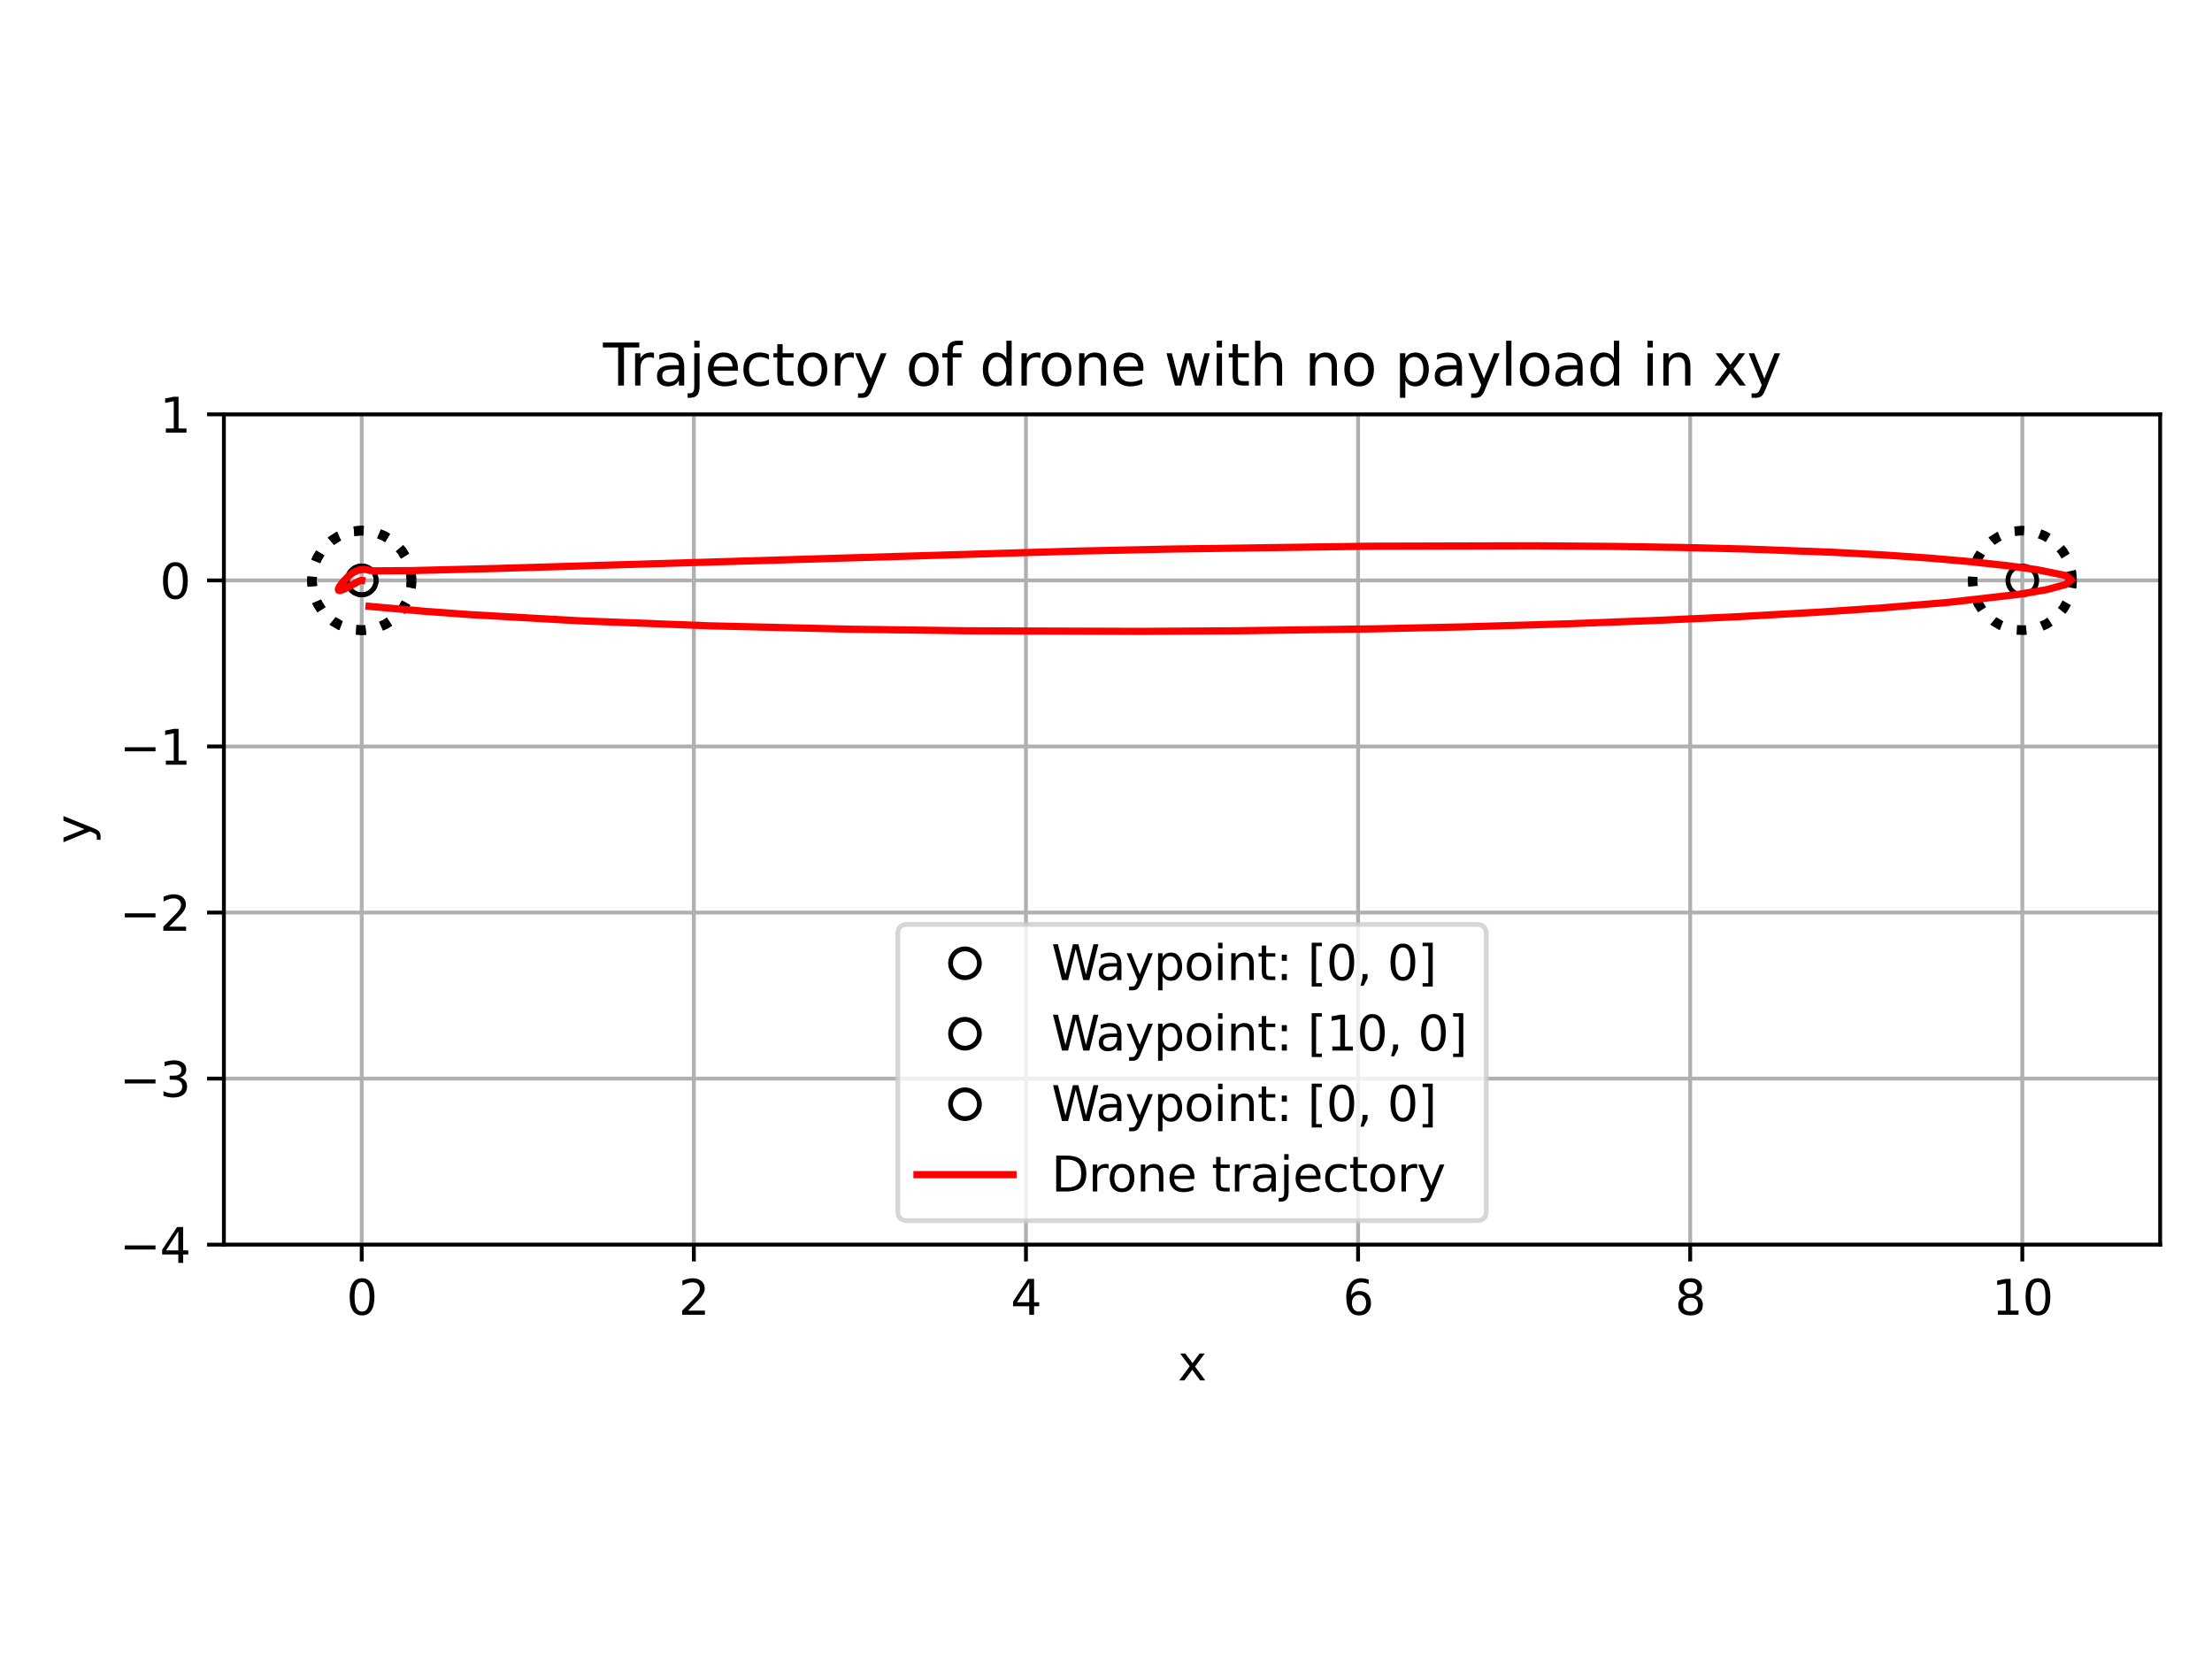 <?xml version="1.0" encoding="utf-8" standalone="no"?>
<!DOCTYPE svg PUBLIC "-//W3C//DTD SVG 1.1//EN"
  "http://www.w3.org/Graphics/SVG/1.1/DTD/svg11.dtd">
<svg xmlns:xlink="http://www.w3.org/1999/xlink" width="460.8pt" height="345.6pt" viewBox="0 0 460.8 345.6" xmlns="http://www.w3.org/2000/svg" version="1.1">
 <defs>
  <style type="text/css">*{stroke-linejoin: round; stroke-linecap: butt}</style>
 </defs>
 <g id="figure_1">
  <g id="patch_1">
   <path d="M 0 345.6 
L 460.8 345.6 
L 460.8 0 
L 0 0 
z
" style="fill: #ffffff"/>
  </g>
  <g id="axes_1">
   <g id="patch_2">
    <path d="M 46.64 259.284 
L 450 259.284 
L 450 86.316 
L 46.64 86.316 
z
" style="fill: #ffffff"/>
   </g>
   <g id="matplotlib.axis_1">
    <g id="xtick_1">
     <g id="line2d_1">
      <path d="M 75.351 259.284 
L 75.351 86.316 
" clip-path="url(#p5fdda87dad)" style="fill: none; stroke: #b0b0b0; stroke-width: 0.8; stroke-linecap: square"/>
     </g>
     <g id="line2d_2">
      <defs>
       <path id="ma3f557f153" d="M 0 0 
L 0 3.5 
" style="stroke: #000000; stroke-width: 0.8"/>
      </defs>
      <g>
       <use xlink:href="#ma3f557f153" x="75.351" y="259.284" style="stroke: #000000; stroke-width: 0.8"/>
      </g>
     </g>
     <g id="text_1">
      <!-- 0 -->
      <g transform="translate(72.17 273.882)scale(0.1 -0.1)">
       <defs>
        <path id="DejaVuSans-30" d="M 2034 4250 
Q 1547 4250 1301 3770 
Q 1056 3291 1056 2328 
Q 1056 1369 1301 889 
Q 1547 409 2034 409 
Q 2525 409 2770 889 
Q 3016 1369 3016 2328 
Q 3016 3291 2770 3770 
Q 2525 4250 2034 4250 
z
M 2034 4750 
Q 2819 4750 3233 4129 
Q 3647 3509 3647 2328 
Q 3647 1150 3233 529 
Q 2819 -91 2034 -91 
Q 1250 -91 836 529 
Q 422 1150 422 2328 
Q 422 3509 836 4129 
Q 1250 4750 2034 4750 
z
" transform="scale(0.016)"/>
       </defs>
       <use xlink:href="#DejaVuSans-30"/>
      </g>
     </g>
    </g>
    <g id="xtick_2">
     <g id="line2d_3">
      <path d="M 144.539 259.284 
L 144.539 86.316 
" clip-path="url(#p5fdda87dad)" style="fill: none; stroke: #b0b0b0; stroke-width: 0.8; stroke-linecap: square"/>
     </g>
     <g id="line2d_4">
      <g>
       <use xlink:href="#ma3f557f153" x="144.539" y="259.284" style="stroke: #000000; stroke-width: 0.8"/>
      </g>
     </g>
     <g id="text_2">
      <!-- 2 -->
      <g transform="translate(141.357 273.882)scale(0.1 -0.1)">
       <defs>
        <path id="DejaVuSans-32" d="M 1228 531 
L 3431 531 
L 3431 0 
L 469 0 
L 469 531 
Q 828 903 1448 1529 
Q 2069 2156 2228 2338 
Q 2531 2678 2651 2914 
Q 2772 3150 2772 3378 
Q 2772 3750 2511 3984 
Q 2250 4219 1831 4219 
Q 1534 4219 1204 4116 
Q 875 4013 500 3803 
L 500 4441 
Q 881 4594 1212 4672 
Q 1544 4750 1819 4750 
Q 2544 4750 2975 4387 
Q 3406 4025 3406 3419 
Q 3406 3131 3298 2873 
Q 3191 2616 2906 2266 
Q 2828 2175 2409 1742 
Q 1991 1309 1228 531 
z
" transform="scale(0.016)"/>
       </defs>
       <use xlink:href="#DejaVuSans-32"/>
      </g>
     </g>
    </g>
    <g id="xtick_3">
     <g id="line2d_5">
      <path d="M 213.726 259.284 
L 213.726 86.316 
" clip-path="url(#p5fdda87dad)" style="fill: none; stroke: #b0b0b0; stroke-width: 0.8; stroke-linecap: square"/>
     </g>
     <g id="line2d_6">
      <g>
       <use xlink:href="#ma3f557f153" x="213.726" y="259.284" style="stroke: #000000; stroke-width: 0.8"/>
      </g>
     </g>
     <g id="text_3">
      <!-- 4 -->
      <g transform="translate(210.544 273.882)scale(0.1 -0.1)">
       <defs>
        <path id="DejaVuSans-34" d="M 2419 4116 
L 825 1625 
L 2419 1625 
L 2419 4116 
z
M 2253 4666 
L 3047 4666 
L 3047 1625 
L 3713 1625 
L 3713 1100 
L 3047 1100 
L 3047 0 
L 2419 0 
L 2419 1100 
L 313 1100 
L 313 1709 
L 2253 4666 
z
" transform="scale(0.016)"/>
       </defs>
       <use xlink:href="#DejaVuSans-34"/>
      </g>
     </g>
    </g>
    <g id="xtick_4">
     <g id="line2d_7">
      <path d="M 282.913 259.284 
L 282.913 86.316 
" clip-path="url(#p5fdda87dad)" style="fill: none; stroke: #b0b0b0; stroke-width: 0.8; stroke-linecap: square"/>
     </g>
     <g id="line2d_8">
      <g>
       <use xlink:href="#ma3f557f153" x="282.913" y="259.284" style="stroke: #000000; stroke-width: 0.8"/>
      </g>
     </g>
     <g id="text_4">
      <!-- 6 -->
      <g transform="translate(279.732 273.882)scale(0.1 -0.1)">
       <defs>
        <path id="DejaVuSans-36" d="M 2113 2584 
Q 1688 2584 1439 2293 
Q 1191 2003 1191 1497 
Q 1191 994 1439 701 
Q 1688 409 2113 409 
Q 2538 409 2786 701 
Q 3034 994 3034 1497 
Q 3034 2003 2786 2293 
Q 2538 2584 2113 2584 
z
M 3366 4563 
L 3366 3988 
Q 3128 4100 2886 4159 
Q 2644 4219 2406 4219 
Q 1781 4219 1451 3797 
Q 1122 3375 1075 2522 
Q 1259 2794 1537 2939 
Q 1816 3084 2150 3084 
Q 2853 3084 3261 2657 
Q 3669 2231 3669 1497 
Q 3669 778 3244 343 
Q 2819 -91 2113 -91 
Q 1303 -91 875 529 
Q 447 1150 447 2328 
Q 447 3434 972 4092 
Q 1497 4750 2381 4750 
Q 2619 4750 2861 4703 
Q 3103 4656 3366 4563 
z
" transform="scale(0.016)"/>
       </defs>
       <use xlink:href="#DejaVuSans-36"/>
      </g>
     </g>
    </g>
    <g id="xtick_5">
     <g id="line2d_9">
      <path d="M 352.1 259.284 
L 352.1 86.316 
" clip-path="url(#p5fdda87dad)" style="fill: none; stroke: #b0b0b0; stroke-width: 0.8; stroke-linecap: square"/>
     </g>
     <g id="line2d_10">
      <g>
       <use xlink:href="#ma3f557f153" x="352.1" y="259.284" style="stroke: #000000; stroke-width: 0.8"/>
      </g>
     </g>
     <g id="text_5">
      <!-- 8 -->
      <g transform="translate(348.919 273.882)scale(0.1 -0.1)">
       <defs>
        <path id="DejaVuSans-38" d="M 2034 2216 
Q 1584 2216 1326 1975 
Q 1069 1734 1069 1313 
Q 1069 891 1326 650 
Q 1584 409 2034 409 
Q 2484 409 2743 651 
Q 3003 894 3003 1313 
Q 3003 1734 2745 1975 
Q 2488 2216 2034 2216 
z
M 1403 2484 
Q 997 2584 770 2862 
Q 544 3141 544 3541 
Q 544 4100 942 4425 
Q 1341 4750 2034 4750 
Q 2731 4750 3128 4425 
Q 3525 4100 3525 3541 
Q 3525 3141 3298 2862 
Q 3072 2584 2669 2484 
Q 3125 2378 3379 2068 
Q 3634 1759 3634 1313 
Q 3634 634 3220 271 
Q 2806 -91 2034 -91 
Q 1263 -91 848 271 
Q 434 634 434 1313 
Q 434 1759 690 2068 
Q 947 2378 1403 2484 
z
M 1172 3481 
Q 1172 3119 1398 2916 
Q 1625 2713 2034 2713 
Q 2441 2713 2670 2916 
Q 2900 3119 2900 3481 
Q 2900 3844 2670 4047 
Q 2441 4250 2034 4250 
Q 1625 4250 1398 4047 
Q 1172 3844 1172 3481 
z
" transform="scale(0.016)"/>
       </defs>
       <use xlink:href="#DejaVuSans-38"/>
      </g>
     </g>
    </g>
    <g id="xtick_6">
     <g id="line2d_11">
      <path d="M 421.287 259.284 
L 421.287 86.316 
" clip-path="url(#p5fdda87dad)" style="fill: none; stroke: #b0b0b0; stroke-width: 0.8; stroke-linecap: square"/>
     </g>
     <g id="line2d_12">
      <g>
       <use xlink:href="#ma3f557f153" x="421.287" y="259.284" style="stroke: #000000; stroke-width: 0.8"/>
      </g>
     </g>
     <g id="text_6">
      <!-- 10 -->
      <g transform="translate(414.925 273.882)scale(0.1 -0.1)">
       <defs>
        <path id="DejaVuSans-31" d="M 794 531 
L 1825 531 
L 1825 4091 
L 703 3866 
L 703 4441 
L 1819 4666 
L 2450 4666 
L 2450 531 
L 3481 531 
L 3481 0 
L 794 0 
L 794 531 
z
" transform="scale(0.016)"/>
       </defs>
       <use xlink:href="#DejaVuSans-31"/>
       <use xlink:href="#DejaVuSans-30" x="63.623"/>
      </g>
     </g>
    </g>
    <g id="text_7">
     <!-- x -->
     <g transform="translate(245.361 287.561)scale(0.1 -0.1)">
      <defs>
       <path id="DejaVuSans-78" d="M 3513 3500 
L 2247 1797 
L 3578 0 
L 2900 0 
L 1881 1375 
L 863 0 
L 184 0 
L 1544 1831 
L 300 3500 
L 978 3500 
L 1906 2253 
L 2834 3500 
L 3513 3500 
z
" transform="scale(0.016)"/>
      </defs>
      <use xlink:href="#DejaVuSans-78"/>
     </g>
    </g>
   </g>
   <g id="matplotlib.axis_2">
    <g id="ytick_1">
     <g id="line2d_13">
      <path d="M 46.64 259.284 
L 450 259.284 
" clip-path="url(#p5fdda87dad)" style="fill: none; stroke: #b0b0b0; stroke-width: 0.8; stroke-linecap: square"/>
     </g>
     <g id="line2d_14">
      <defs>
       <path id="mba803933bd" d="M 0 0 
L -3.5 0 
" style="stroke: #000000; stroke-width: 0.8"/>
      </defs>
      <g>
       <use xlink:href="#mba803933bd" x="46.64" y="259.284" style="stroke: #000000; stroke-width: 0.8"/>
      </g>
     </g>
     <g id="text_8">
      <!-- −4 -->
      <g transform="translate(24.898 263.083)scale(0.1 -0.1)">
       <defs>
        <path id="DejaVuSans-2212" d="M 678 2272 
L 4684 2272 
L 4684 1741 
L 678 1741 
L 678 2272 
z
" transform="scale(0.016)"/>
       </defs>
       <use xlink:href="#DejaVuSans-2212"/>
       <use xlink:href="#DejaVuSans-34" x="83.789"/>
      </g>
     </g>
    </g>
    <g id="ytick_2">
     <g id="line2d_15">
      <path d="M 46.64 224.69 
L 450 224.69 
" clip-path="url(#p5fdda87dad)" style="fill: none; stroke: #b0b0b0; stroke-width: 0.8; stroke-linecap: square"/>
     </g>
     <g id="line2d_16">
      <g>
       <use xlink:href="#mba803933bd" x="46.64" y="224.69" style="stroke: #000000; stroke-width: 0.8"/>
      </g>
     </g>
     <g id="text_9">
      <!-- −3 -->
      <g transform="translate(24.898 228.49)scale(0.1 -0.1)">
       <defs>
        <path id="DejaVuSans-33" d="M 2597 2516 
Q 3050 2419 3304 2112 
Q 3559 1806 3559 1356 
Q 3559 666 3084 287 
Q 2609 -91 1734 -91 
Q 1441 -91 1130 -33 
Q 819 25 488 141 
L 488 750 
Q 750 597 1062 519 
Q 1375 441 1716 441 
Q 2309 441 2620 675 
Q 2931 909 2931 1356 
Q 2931 1769 2642 2001 
Q 2353 2234 1838 2234 
L 1294 2234 
L 1294 2753 
L 1863 2753 
Q 2328 2753 2575 2939 
Q 2822 3125 2822 3475 
Q 2822 3834 2567 4026 
Q 2313 4219 1838 4219 
Q 1578 4219 1281 4162 
Q 984 4106 628 3988 
L 628 4550 
Q 988 4650 1302 4700 
Q 1616 4750 1894 4750 
Q 2613 4750 3031 4423 
Q 3450 4097 3450 3541 
Q 3450 3153 3228 2886 
Q 3006 2619 2597 2516 
z
" transform="scale(0.016)"/>
       </defs>
       <use xlink:href="#DejaVuSans-2212"/>
       <use xlink:href="#DejaVuSans-33" x="83.789"/>
      </g>
     </g>
    </g>
    <g id="ytick_3">
     <g id="line2d_17">
      <path d="M 46.64 190.097 
L 450 190.097 
" clip-path="url(#p5fdda87dad)" style="fill: none; stroke: #b0b0b0; stroke-width: 0.8; stroke-linecap: square"/>
     </g>
     <g id="line2d_18">
      <g>
       <use xlink:href="#mba803933bd" x="46.64" y="190.097" style="stroke: #000000; stroke-width: 0.8"/>
      </g>
     </g>
     <g id="text_10">
      <!-- −2 -->
      <g transform="translate(24.898 193.896)scale(0.1 -0.1)">
       <use xlink:href="#DejaVuSans-2212"/>
       <use xlink:href="#DejaVuSans-32" x="83.789"/>
      </g>
     </g>
    </g>
    <g id="ytick_4">
     <g id="line2d_19">
      <path d="M 46.64 155.503 
L 450 155.503 
" clip-path="url(#p5fdda87dad)" style="fill: none; stroke: #b0b0b0; stroke-width: 0.8; stroke-linecap: square"/>
     </g>
     <g id="line2d_20">
      <g>
       <use xlink:href="#mba803933bd" x="46.64" y="155.503" style="stroke: #000000; stroke-width: 0.8"/>
      </g>
     </g>
     <g id="text_11">
      <!-- −1 -->
      <g transform="translate(24.898 159.302)scale(0.1 -0.1)">
       <use xlink:href="#DejaVuSans-2212"/>
       <use xlink:href="#DejaVuSans-31" x="83.789"/>
      </g>
     </g>
    </g>
    <g id="ytick_5">
     <g id="line2d_21">
      <path d="M 46.64 120.91 
L 450 120.91 
" clip-path="url(#p5fdda87dad)" style="fill: none; stroke: #b0b0b0; stroke-width: 0.8; stroke-linecap: square"/>
     </g>
     <g id="line2d_22">
      <g>
       <use xlink:href="#mba803933bd" x="46.64" y="120.91" style="stroke: #000000; stroke-width: 0.8"/>
      </g>
     </g>
     <g id="text_12">
      <!-- 0 -->
      <g transform="translate(33.278 124.709)scale(0.1 -0.1)">
       <use xlink:href="#DejaVuSans-30"/>
      </g>
     </g>
    </g>
    <g id="ytick_6">
     <g id="line2d_23">
      <path d="M 46.64 86.316 
L 450 86.316 
" clip-path="url(#p5fdda87dad)" style="fill: none; stroke: #b0b0b0; stroke-width: 0.8; stroke-linecap: square"/>
     </g>
     <g id="line2d_24">
      <g>
       <use xlink:href="#mba803933bd" x="46.64" y="86.316" style="stroke: #000000; stroke-width: 0.8"/>
      </g>
     </g>
     <g id="text_13">
      <!-- 1 -->
      <g transform="translate(33.278 90.115)scale(0.1 -0.1)">
       <use xlink:href="#DejaVuSans-31"/>
      </g>
     </g>
    </g>
    <g id="text_14">
     <!-- y -->
     <g transform="translate(18.818 175.759)rotate(-90)scale(0.1 -0.1)">
      <defs>
       <path id="DejaVuSans-79" d="M 2059 -325 
Q 1816 -950 1584 -1140 
Q 1353 -1331 966 -1331 
L 506 -1331 
L 506 -850 
L 844 -850 
Q 1081 -850 1212 -737 
Q 1344 -625 1503 -206 
L 1606 56 
L 191 3500 
L 800 3500 
L 1894 763 
L 2988 3500 
L 3597 3500 
L 2059 -325 
z
" transform="scale(0.016)"/>
      </defs>
      <use xlink:href="#DejaVuSans-79"/>
     </g>
    </g>
   </g>
   <g id="line2d_25">
    <defs>
     <path id="m787eeb9602" d="M 0 3 
C 0.796 3 1.559 2.684 2.121 2.121 
C 2.684 1.559 3 0.796 3 0 
C 3 -0.796 2.684 -1.559 2.121 -2.121 
C 1.559 -2.684 0.796 -3 0 -3 
C -0.796 -3 -1.559 -2.684 -2.121 -2.121 
C -2.684 -1.559 -3 -0.796 -3 0 
C -3 0.796 -2.684 1.559 -2.121 2.121 
C -1.559 2.684 -0.796 3 0 3 
z
" style="stroke: #000000"/>
    </defs>
    <g clip-path="url(#p5fdda87dad)">
     <use xlink:href="#m787eeb9602" x="75.351" y="120.91" style="fill-opacity: 0; stroke: #000000"/>
    </g>
   </g>
   <g id="line2d_26">
    <path d="M 85.729 120.91 
L 85.6 119.278 
L 85.216 117.687 
L 84.587 116.176 
L 83.728 114.783 
L 82.661 113.542 
L 81.412 112.485 
L 80.012 111.637 
L 78.496 111.019 
L 76.902 110.648 
L 75.269 110.532 
L 73.639 110.674 
L 72.051 111.07 
L 70.545 111.711 
L 69.159 112.581 
L 67.927 113.659 
L 66.879 114.916 
L 66.042 116.323 
L 65.437 117.843 
L 65.078 119.44 
L 64.975 121.073 
L 65.129 122.703 
L 65.538 124.288 
L 66.191 125.788 
L 67.072 127.168 
L 68.159 128.391 
L 69.425 129.429 
L 70.838 130.255 
L 72.363 130.848 
L 73.963 131.194 
L 75.597 131.285 
L 77.225 131.117 
L 78.807 130.696 
L 80.302 130.031 
L 81.675 129.139 
L 82.89 128.042 
L 83.917 126.769 
L 84.732 125.349 
L 85.313 123.819 
L 85.647 122.217 
L 85.729 120.91 
L 85.729 120.91 
" clip-path="url(#p5fdda87dad)" style="fill: none; stroke-dasharray: 2,3.3; stroke-dashoffset: 0; stroke: #000000; stroke-width: 2"/>
   </g>
   <g id="line2d_27">
    <g clip-path="url(#p5fdda87dad)">
     <use xlink:href="#m787eeb9602" x="421.287" y="120.91" style="fill-opacity: 0; stroke: #000000"/>
    </g>
   </g>
   <g id="line2d_28">
    <path d="M 431.665 120.91 
L 431.536 119.278 
L 431.152 117.687 
L 430.523 116.176 
L 429.664 114.783 
L 428.597 113.542 
L 427.348 112.485 
L 425.948 111.637 
L 424.432 111.019 
L 422.838 110.648 
L 421.205 110.532 
L 419.575 110.674 
L 417.987 111.07 
L 416.481 111.711 
L 415.095 112.581 
L 413.863 113.659 
L 412.815 114.916 
L 411.978 116.323 
L 411.373 117.843 
L 411.014 119.44 
L 410.911 121.073 
L 411.065 122.703 
L 411.474 124.288 
L 412.127 125.788 
L 413.008 127.168 
L 414.095 128.391 
L 415.361 129.429 
L 416.774 130.255 
L 418.299 130.848 
L 419.899 131.194 
L 421.533 131.285 
L 423.161 131.117 
L 424.743 130.696 
L 426.238 130.031 
L 427.611 129.139 
L 428.826 128.042 
L 429.853 126.769 
L 430.668 125.349 
L 431.249 123.819 
L 431.583 122.217 
L 431.665 120.91 
L 431.665 120.91 
" clip-path="url(#p5fdda87dad)" style="fill: none; stroke-dasharray: 2,3.3; stroke-dashoffset: 0; stroke: #000000; stroke-width: 2"/>
   </g>
   <g id="line2d_29">
    <g clip-path="url(#p5fdda87dad)">
     <use xlink:href="#m787eeb9602" x="75.351" y="120.91" style="fill-opacity: 0; stroke: #000000"/>
    </g>
   </g>
   <g id="line2d_30">
    <path d="M 85.729 120.91 
L 85.6 119.278 
L 85.216 117.687 
L 84.587 116.176 
L 83.728 114.783 
L 82.661 113.542 
L 81.412 112.485 
L 80.012 111.637 
L 78.496 111.019 
L 76.902 110.648 
L 75.269 110.532 
L 73.639 110.674 
L 72.051 111.07 
L 70.545 111.711 
L 69.159 112.581 
L 67.927 113.659 
L 66.879 114.916 
L 66.042 116.323 
L 65.437 117.843 
L 65.078 119.44 
L 64.975 121.073 
L 65.129 122.703 
L 65.538 124.288 
L 66.191 125.788 
L 67.072 127.168 
L 68.159 128.391 
L 69.425 129.429 
L 70.838 130.255 
L 72.363 130.848 
L 73.963 131.194 
L 75.597 131.285 
L 77.225 131.117 
L 78.807 130.696 
L 80.302 130.031 
L 81.675 129.139 
L 82.89 128.042 
L 83.917 126.769 
L 84.732 125.349 
L 85.313 123.819 
L 85.647 122.217 
L 85.729 120.91 
L 85.729 120.91 
" clip-path="url(#p5fdda87dad)" style="fill: none; stroke-dasharray: 2,3.3; stroke-dashoffset: 0; stroke: #000000; stroke-width: 2"/>
   </g>
   <g id="line2d_31">
    <path d="M 75.351 120.91 
L 75.351 120.91 
L 75.249 120.898 
L 74.799 121.059 
L 72.991 122.04 
L 71.542 122.794 
L 70.775 123.03 
L 70.533 122.973 
L 70.484 122.731 
L 70.713 122.195 
L 71.308 121.372 
L 72.606 120.004 
L 73.661 119.219 
L 74.593 118.799 
L 75.626 118.614 
L 76.405 118.662 
L 76.834 118.798 
L 77.847 118.916 
L 85.504 118.872 
L 103.104 118.43 
L 223.261 114.83 
L 243.363 114.388 
L 285.546 113.783 
L 319.51 113.698 
L 336.121 113.825 
L 350.382 114.048 
L 364.161 114.385 
L 382.151 115.061 
L 392.581 115.619 
L 401.912 116.26 
L 410.169 116.976 
L 417.385 117.75 
L 424.091 118.634 
L 430.275 119.881 
L 431.495 120.789 
L 430.232 121.792 
L 426.361 122.835 
L 420.228 123.855 
L 405.831 125.486 
L 392.335 126.613 
L 379.223 127.503 
L 361.834 128.475 
L 344.435 129.273 
L 326.034 129.965 
L 305.279 130.579 
L 286.667 130.992 
L 256.982 131.411 
L 237.778 131.527 
L 201.789 131.409 
L 177.286 131.077 
L 147.776 130.367 
L 120.295 129.305 
L 97.937 128.037 
L 88.627 127.358 
L 76.885 126.308 
L 76.885 126.308 
" clip-path="url(#p5fdda87dad)" style="fill: none; stroke: #ff0000; stroke-width: 1.5; stroke-linecap: square"/>
   </g>
   <g id="patch_3">
    <path d="M 46.64 259.284 
L 46.64 86.316 
" style="fill: none; stroke: #000000; stroke-width: 0.8; stroke-linejoin: miter; stroke-linecap: square"/>
   </g>
   <g id="patch_4">
    <path d="M 450 259.284 
L 450 86.316 
" style="fill: none; stroke: #000000; stroke-width: 0.8; stroke-linejoin: miter; stroke-linecap: square"/>
   </g>
   <g id="patch_5">
    <path d="M 46.64 259.284 
L 450 259.284 
" style="fill: none; stroke: #000000; stroke-width: 0.8; stroke-linejoin: miter; stroke-linecap: square"/>
   </g>
   <g id="patch_6">
    <path d="M 46.64 86.316 
L 450 86.316 
" style="fill: none; stroke: #000000; stroke-width: 0.8; stroke-linejoin: miter; stroke-linecap: square"/>
   </g>
   <g id="text_15">
    <!-- Trajectory of drone with no payload in xy -->
    <g transform="translate(125.625 80.316)scale(0.12 -0.12)">
     <defs>
      <path id="DejaVuSans-54" d="M -19 4666 
L 3928 4666 
L 3928 4134 
L 2272 4134 
L 2272 0 
L 1638 0 
L 1638 4134 
L -19 4134 
L -19 4666 
z
" transform="scale(0.016)"/>
      <path id="DejaVuSans-72" d="M 2631 2963 
Q 2534 3019 2420 3045 
Q 2306 3072 2169 3072 
Q 1681 3072 1420 2755 
Q 1159 2438 1159 1844 
L 1159 0 
L 581 0 
L 581 3500 
L 1159 3500 
L 1159 2956 
Q 1341 3275 1631 3429 
Q 1922 3584 2338 3584 
Q 2397 3584 2469 3576 
Q 2541 3569 2628 3553 
L 2631 2963 
z
" transform="scale(0.016)"/>
      <path id="DejaVuSans-61" d="M 2194 1759 
Q 1497 1759 1228 1600 
Q 959 1441 959 1056 
Q 959 750 1161 570 
Q 1363 391 1709 391 
Q 2188 391 2477 730 
Q 2766 1069 2766 1631 
L 2766 1759 
L 2194 1759 
z
M 3341 1997 
L 3341 0 
L 2766 0 
L 2766 531 
Q 2569 213 2275 61 
Q 1981 -91 1556 -91 
Q 1019 -91 701 211 
Q 384 513 384 1019 
Q 384 1609 779 1909 
Q 1175 2209 1959 2209 
L 2766 2209 
L 2766 2266 
Q 2766 2663 2505 2880 
Q 2244 3097 1772 3097 
Q 1472 3097 1187 3025 
Q 903 2953 641 2809 
L 641 3341 
Q 956 3463 1253 3523 
Q 1550 3584 1831 3584 
Q 2591 3584 2966 3190 
Q 3341 2797 3341 1997 
z
" transform="scale(0.016)"/>
      <path id="DejaVuSans-6a" d="M 603 3500 
L 1178 3500 
L 1178 -63 
Q 1178 -731 923 -1031 
Q 669 -1331 103 -1331 
L -116 -1331 
L -116 -844 
L 38 -844 
Q 366 -844 484 -692 
Q 603 -541 603 -63 
L 603 3500 
z
M 603 4863 
L 1178 4863 
L 1178 4134 
L 603 4134 
L 603 4863 
z
" transform="scale(0.016)"/>
      <path id="DejaVuSans-65" d="M 3597 1894 
L 3597 1613 
L 953 1613 
Q 991 1019 1311 708 
Q 1631 397 2203 397 
Q 2534 397 2845 478 
Q 3156 559 3463 722 
L 3463 178 
Q 3153 47 2828 -22 
Q 2503 -91 2169 -91 
Q 1331 -91 842 396 
Q 353 884 353 1716 
Q 353 2575 817 3079 
Q 1281 3584 2069 3584 
Q 2775 3584 3186 3129 
Q 3597 2675 3597 1894 
z
M 3022 2063 
Q 3016 2534 2758 2815 
Q 2500 3097 2075 3097 
Q 1594 3097 1305 2825 
Q 1016 2553 972 2059 
L 3022 2063 
z
" transform="scale(0.016)"/>
      <path id="DejaVuSans-63" d="M 3122 3366 
L 3122 2828 
Q 2878 2963 2633 3030 
Q 2388 3097 2138 3097 
Q 1578 3097 1268 2742 
Q 959 2388 959 1747 
Q 959 1106 1268 751 
Q 1578 397 2138 397 
Q 2388 397 2633 464 
Q 2878 531 3122 666 
L 3122 134 
Q 2881 22 2623 -34 
Q 2366 -91 2075 -91 
Q 1284 -91 818 406 
Q 353 903 353 1747 
Q 353 2603 823 3093 
Q 1294 3584 2113 3584 
Q 2378 3584 2631 3529 
Q 2884 3475 3122 3366 
z
" transform="scale(0.016)"/>
      <path id="DejaVuSans-74" d="M 1172 4494 
L 1172 3500 
L 2356 3500 
L 2356 3053 
L 1172 3053 
L 1172 1153 
Q 1172 725 1289 603 
Q 1406 481 1766 481 
L 2356 481 
L 2356 0 
L 1766 0 
Q 1100 0 847 248 
Q 594 497 594 1153 
L 594 3053 
L 172 3053 
L 172 3500 
L 594 3500 
L 594 4494 
L 1172 4494 
z
" transform="scale(0.016)"/>
      <path id="DejaVuSans-6f" d="M 1959 3097 
Q 1497 3097 1228 2736 
Q 959 2375 959 1747 
Q 959 1119 1226 758 
Q 1494 397 1959 397 
Q 2419 397 2687 759 
Q 2956 1122 2956 1747 
Q 2956 2369 2687 2733 
Q 2419 3097 1959 3097 
z
M 1959 3584 
Q 2709 3584 3137 3096 
Q 3566 2609 3566 1747 
Q 3566 888 3137 398 
Q 2709 -91 1959 -91 
Q 1206 -91 779 398 
Q 353 888 353 1747 
Q 353 2609 779 3096 
Q 1206 3584 1959 3584 
z
" transform="scale(0.016)"/>
      <path id="DejaVuSans-20" transform="scale(0.016)"/>
      <path id="DejaVuSans-66" d="M 2375 4863 
L 2375 4384 
L 1825 4384 
Q 1516 4384 1395 4259 
Q 1275 4134 1275 3809 
L 1275 3500 
L 2222 3500 
L 2222 3053 
L 1275 3053 
L 1275 0 
L 697 0 
L 697 3053 
L 147 3053 
L 147 3500 
L 697 3500 
L 697 3744 
Q 697 4328 969 4595 
Q 1241 4863 1831 4863 
L 2375 4863 
z
" transform="scale(0.016)"/>
      <path id="DejaVuSans-64" d="M 2906 2969 
L 2906 4863 
L 3481 4863 
L 3481 0 
L 2906 0 
L 2906 525 
Q 2725 213 2448 61 
Q 2172 -91 1784 -91 
Q 1150 -91 751 415 
Q 353 922 353 1747 
Q 353 2572 751 3078 
Q 1150 3584 1784 3584 
Q 2172 3584 2448 3432 
Q 2725 3281 2906 2969 
z
M 947 1747 
Q 947 1113 1208 752 
Q 1469 391 1925 391 
Q 2381 391 2643 752 
Q 2906 1113 2906 1747 
Q 2906 2381 2643 2742 
Q 2381 3103 1925 3103 
Q 1469 3103 1208 2742 
Q 947 2381 947 1747 
z
" transform="scale(0.016)"/>
      <path id="DejaVuSans-6e" d="M 3513 2113 
L 3513 0 
L 2938 0 
L 2938 2094 
Q 2938 2591 2744 2837 
Q 2550 3084 2163 3084 
Q 1697 3084 1428 2787 
Q 1159 2491 1159 1978 
L 1159 0 
L 581 0 
L 581 3500 
L 1159 3500 
L 1159 2956 
Q 1366 3272 1645 3428 
Q 1925 3584 2291 3584 
Q 2894 3584 3203 3211 
Q 3513 2838 3513 2113 
z
" transform="scale(0.016)"/>
      <path id="DejaVuSans-77" d="M 269 3500 
L 844 3500 
L 1563 769 
L 2278 3500 
L 2956 3500 
L 3675 769 
L 4391 3500 
L 4966 3500 
L 4050 0 
L 3372 0 
L 2619 2869 
L 1863 0 
L 1184 0 
L 269 3500 
z
" transform="scale(0.016)"/>
      <path id="DejaVuSans-69" d="M 603 3500 
L 1178 3500 
L 1178 0 
L 603 0 
L 603 3500 
z
M 603 4863 
L 1178 4863 
L 1178 4134 
L 603 4134 
L 603 4863 
z
" transform="scale(0.016)"/>
      <path id="DejaVuSans-68" d="M 3513 2113 
L 3513 0 
L 2938 0 
L 2938 2094 
Q 2938 2591 2744 2837 
Q 2550 3084 2163 3084 
Q 1697 3084 1428 2787 
Q 1159 2491 1159 1978 
L 1159 0 
L 581 0 
L 581 4863 
L 1159 4863 
L 1159 2956 
Q 1366 3272 1645 3428 
Q 1925 3584 2291 3584 
Q 2894 3584 3203 3211 
Q 3513 2838 3513 2113 
z
" transform="scale(0.016)"/>
      <path id="DejaVuSans-70" d="M 1159 525 
L 1159 -1331 
L 581 -1331 
L 581 3500 
L 1159 3500 
L 1159 2969 
Q 1341 3281 1617 3432 
Q 1894 3584 2278 3584 
Q 2916 3584 3314 3078 
Q 3713 2572 3713 1747 
Q 3713 922 3314 415 
Q 2916 -91 2278 -91 
Q 1894 -91 1617 61 
Q 1341 213 1159 525 
z
M 3116 1747 
Q 3116 2381 2855 2742 
Q 2594 3103 2138 3103 
Q 1681 3103 1420 2742 
Q 1159 2381 1159 1747 
Q 1159 1113 1420 752 
Q 1681 391 2138 391 
Q 2594 391 2855 752 
Q 3116 1113 3116 1747 
z
" transform="scale(0.016)"/>
      <path id="DejaVuSans-6c" d="M 603 4863 
L 1178 4863 
L 1178 0 
L 603 0 
L 603 4863 
z
" transform="scale(0.016)"/>
     </defs>
     <use xlink:href="#DejaVuSans-54"/>
     <use xlink:href="#DejaVuSans-72" x="46.334"/>
     <use xlink:href="#DejaVuSans-61" x="87.447"/>
     <use xlink:href="#DejaVuSans-6a" x="148.727"/>
     <use xlink:href="#DejaVuSans-65" x="176.51"/>
     <use xlink:href="#DejaVuSans-63" x="238.033"/>
     <use xlink:href="#DejaVuSans-74" x="293.014"/>
     <use xlink:href="#DejaVuSans-6f" x="332.223"/>
     <use xlink:href="#DejaVuSans-72" x="393.404"/>
     <use xlink:href="#DejaVuSans-79" x="434.518"/>
     <use xlink:href="#DejaVuSans-20" x="493.697"/>
     <use xlink:href="#DejaVuSans-6f" x="525.484"/>
     <use xlink:href="#DejaVuSans-66" x="586.666"/>
     <use xlink:href="#DejaVuSans-20" x="621.871"/>
     <use xlink:href="#DejaVuSans-64" x="653.658"/>
     <use xlink:href="#DejaVuSans-72" x="717.135"/>
     <use xlink:href="#DejaVuSans-6f" x="755.998"/>
     <use xlink:href="#DejaVuSans-6e" x="817.18"/>
     <use xlink:href="#DejaVuSans-65" x="880.559"/>
     <use xlink:href="#DejaVuSans-20" x="942.082"/>
     <use xlink:href="#DejaVuSans-77" x="973.869"/>
     <use xlink:href="#DejaVuSans-69" x="1055.656"/>
     <use xlink:href="#DejaVuSans-74" x="1083.439"/>
     <use xlink:href="#DejaVuSans-68" x="1122.648"/>
     <use xlink:href="#DejaVuSans-20" x="1186.027"/>
     <use xlink:href="#DejaVuSans-6e" x="1217.814"/>
     <use xlink:href="#DejaVuSans-6f" x="1281.193"/>
     <use xlink:href="#DejaVuSans-20" x="1342.375"/>
     <use xlink:href="#DejaVuSans-70" x="1374.162"/>
     <use xlink:href="#DejaVuSans-61" x="1437.639"/>
     <use xlink:href="#DejaVuSans-79" x="1498.918"/>
     <use xlink:href="#DejaVuSans-6c" x="1558.098"/>
     <use xlink:href="#DejaVuSans-6f" x="1585.881"/>
     <use xlink:href="#DejaVuSans-61" x="1647.062"/>
     <use xlink:href="#DejaVuSans-64" x="1708.342"/>
     <use xlink:href="#DejaVuSans-20" x="1771.818"/>
     <use xlink:href="#DejaVuSans-69" x="1803.605"/>
     <use xlink:href="#DejaVuSans-6e" x="1831.389"/>
     <use xlink:href="#DejaVuSans-20" x="1894.768"/>
     <use xlink:href="#DejaVuSans-78" x="1926.555"/>
     <use xlink:href="#DejaVuSans-79" x="1985.734"/>
    </g>
   </g>
   <g id="legend_1">
    <g id="patch_7">
     <path d="M 189.023 254.284 
L 307.617 254.284 
Q 309.617 254.284 309.617 252.284 
L 309.617 194.572 
Q 309.617 192.572 307.617 192.572 
L 189.023 192.572 
Q 187.023 192.572 187.023 194.572 
L 187.023 252.284 
Q 187.023 254.284 189.023 254.284 
z
" style="fill: #ffffff; opacity: 0.8; stroke: #cccccc; stroke-linejoin: miter"/>
    </g>
    <g id="line2d_32">
     <g>
      <use xlink:href="#m787eeb9602" x="201.023" y="200.67" style="fill-opacity: 0; stroke: #000000"/>
     </g>
    </g>
    <g id="text_16">
     <!-- Waypoint: [0, 0] -->
     <g transform="translate(219.023 204.17)scale(0.1 -0.1)">
      <defs>
       <path id="DejaVuSans-57" d="M 213 4666 
L 850 4666 
L 1831 722 
L 2809 4666 
L 3519 4666 
L 4500 722 
L 5478 4666 
L 6119 4666 
L 4947 0 
L 4153 0 
L 3169 4050 
L 2175 0 
L 1381 0 
L 213 4666 
z
" transform="scale(0.016)"/>
       <path id="DejaVuSans-3a" d="M 750 794 
L 1409 794 
L 1409 0 
L 750 0 
L 750 794 
z
M 750 3309 
L 1409 3309 
L 1409 2516 
L 750 2516 
L 750 3309 
z
" transform="scale(0.016)"/>
       <path id="DejaVuSans-5b" d="M 550 4863 
L 1875 4863 
L 1875 4416 
L 1125 4416 
L 1125 -397 
L 1875 -397 
L 1875 -844 
L 550 -844 
L 550 4863 
z
" transform="scale(0.016)"/>
       <path id="DejaVuSans-2c" d="M 750 794 
L 1409 794 
L 1409 256 
L 897 -744 
L 494 -744 
L 750 256 
L 750 794 
z
" transform="scale(0.016)"/>
       <path id="DejaVuSans-5d" d="M 1947 4863 
L 1947 -844 
L 622 -844 
L 622 -397 
L 1369 -397 
L 1369 4416 
L 622 4416 
L 622 4863 
L 1947 4863 
z
" transform="scale(0.016)"/>
      </defs>
      <use xlink:href="#DejaVuSans-57"/>
      <use xlink:href="#DejaVuSans-61" x="92.502"/>
      <use xlink:href="#DejaVuSans-79" x="153.781"/>
      <use xlink:href="#DejaVuSans-70" x="212.961"/>
      <use xlink:href="#DejaVuSans-6f" x="276.438"/>
      <use xlink:href="#DejaVuSans-69" x="337.619"/>
      <use xlink:href="#DejaVuSans-6e" x="365.402"/>
      <use xlink:href="#DejaVuSans-74" x="428.781"/>
      <use xlink:href="#DejaVuSans-3a" x="467.99"/>
      <use xlink:href="#DejaVuSans-20" x="501.682"/>
      <use xlink:href="#DejaVuSans-5b" x="533.469"/>
      <use xlink:href="#DejaVuSans-30" x="572.482"/>
      <use xlink:href="#DejaVuSans-2c" x="636.105"/>
      <use xlink:href="#DejaVuSans-20" x="667.893"/>
      <use xlink:href="#DejaVuSans-30" x="699.68"/>
      <use xlink:href="#DejaVuSans-5d" x="763.303"/>
     </g>
    </g>
    <g id="line2d_33">
     <g>
      <use xlink:href="#m787eeb9602" x="201.023" y="215.348" style="fill-opacity: 0; stroke: #000000"/>
     </g>
    </g>
    <g id="text_17">
     <!-- Waypoint: [10, 0] -->
     <g transform="translate(219.023 218.848)scale(0.1 -0.1)">
      <use xlink:href="#DejaVuSans-57"/>
      <use xlink:href="#DejaVuSans-61" x="92.502"/>
      <use xlink:href="#DejaVuSans-79" x="153.781"/>
      <use xlink:href="#DejaVuSans-70" x="212.961"/>
      <use xlink:href="#DejaVuSans-6f" x="276.438"/>
      <use xlink:href="#DejaVuSans-69" x="337.619"/>
      <use xlink:href="#DejaVuSans-6e" x="365.402"/>
      <use xlink:href="#DejaVuSans-74" x="428.781"/>
      <use xlink:href="#DejaVuSans-3a" x="467.99"/>
      <use xlink:href="#DejaVuSans-20" x="501.682"/>
      <use xlink:href="#DejaVuSans-5b" x="533.469"/>
      <use xlink:href="#DejaVuSans-31" x="572.482"/>
      <use xlink:href="#DejaVuSans-30" x="636.105"/>
      <use xlink:href="#DejaVuSans-2c" x="699.729"/>
      <use xlink:href="#DejaVuSans-20" x="731.516"/>
      <use xlink:href="#DejaVuSans-30" x="763.303"/>
      <use xlink:href="#DejaVuSans-5d" x="826.926"/>
     </g>
    </g>
    <g id="line2d_34">
     <g>
      <use xlink:href="#m787eeb9602" x="201.023" y="230.026" style="fill-opacity: 0; stroke: #000000"/>
     </g>
    </g>
    <g id="text_18">
     <!-- Waypoint: [0, 0] -->
     <g transform="translate(219.023 233.526)scale(0.1 -0.1)">
      <use xlink:href="#DejaVuSans-57"/>
      <use xlink:href="#DejaVuSans-61" x="92.502"/>
      <use xlink:href="#DejaVuSans-79" x="153.781"/>
      <use xlink:href="#DejaVuSans-70" x="212.961"/>
      <use xlink:href="#DejaVuSans-6f" x="276.438"/>
      <use xlink:href="#DejaVuSans-69" x="337.619"/>
      <use xlink:href="#DejaVuSans-6e" x="365.402"/>
      <use xlink:href="#DejaVuSans-74" x="428.781"/>
      <use xlink:href="#DejaVuSans-3a" x="467.99"/>
      <use xlink:href="#DejaVuSans-20" x="501.682"/>
      <use xlink:href="#DejaVuSans-5b" x="533.469"/>
      <use xlink:href="#DejaVuSans-30" x="572.482"/>
      <use xlink:href="#DejaVuSans-2c" x="636.105"/>
      <use xlink:href="#DejaVuSans-20" x="667.893"/>
      <use xlink:href="#DejaVuSans-30" x="699.68"/>
      <use xlink:href="#DejaVuSans-5d" x="763.303"/>
     </g>
    </g>
    <g id="line2d_35">
     <path d="M 191.023 244.704 
L 201.023 244.704 
L 211.023 244.704 
" style="fill: none; stroke: #ff0000; stroke-width: 1.5; stroke-linecap: square"/>
    </g>
    <g id="text_19">
     <!-- Drone trajectory -->
     <g transform="translate(219.023 248.204)scale(0.1 -0.1)">
      <defs>
       <path id="DejaVuSans-44" d="M 1259 4147 
L 1259 519 
L 2022 519 
Q 2988 519 3436 956 
Q 3884 1394 3884 2338 
Q 3884 3275 3436 3711 
Q 2988 4147 2022 4147 
L 1259 4147 
z
M 628 4666 
L 1925 4666 
Q 3281 4666 3915 4102 
Q 4550 3538 4550 2338 
Q 4550 1131 3912 565 
Q 3275 0 1925 0 
L 628 0 
L 628 4666 
z
" transform="scale(0.016)"/>
      </defs>
      <use xlink:href="#DejaVuSans-44"/>
      <use xlink:href="#DejaVuSans-72" x="77.002"/>
      <use xlink:href="#DejaVuSans-6f" x="115.865"/>
      <use xlink:href="#DejaVuSans-6e" x="177.047"/>
      <use xlink:href="#DejaVuSans-65" x="240.426"/>
      <use xlink:href="#DejaVuSans-20" x="301.949"/>
      <use xlink:href="#DejaVuSans-74" x="333.736"/>
      <use xlink:href="#DejaVuSans-72" x="372.945"/>
      <use xlink:href="#DejaVuSans-61" x="414.059"/>
      <use xlink:href="#DejaVuSans-6a" x="475.338"/>
      <use xlink:href="#DejaVuSans-65" x="503.121"/>
      <use xlink:href="#DejaVuSans-63" x="564.645"/>
      <use xlink:href="#DejaVuSans-74" x="619.625"/>
      <use xlink:href="#DejaVuSans-6f" x="658.834"/>
      <use xlink:href="#DejaVuSans-72" x="720.016"/>
      <use xlink:href="#DejaVuSans-79" x="761.129"/>
     </g>
    </g>
   </g>
  </g>
 </g>
 <defs>
  <clipPath id="p5fdda87dad">
   <rect x="46.64" y="86.316" width="403.36" height="172.968"/>
  </clipPath>
 </defs>
</svg>

